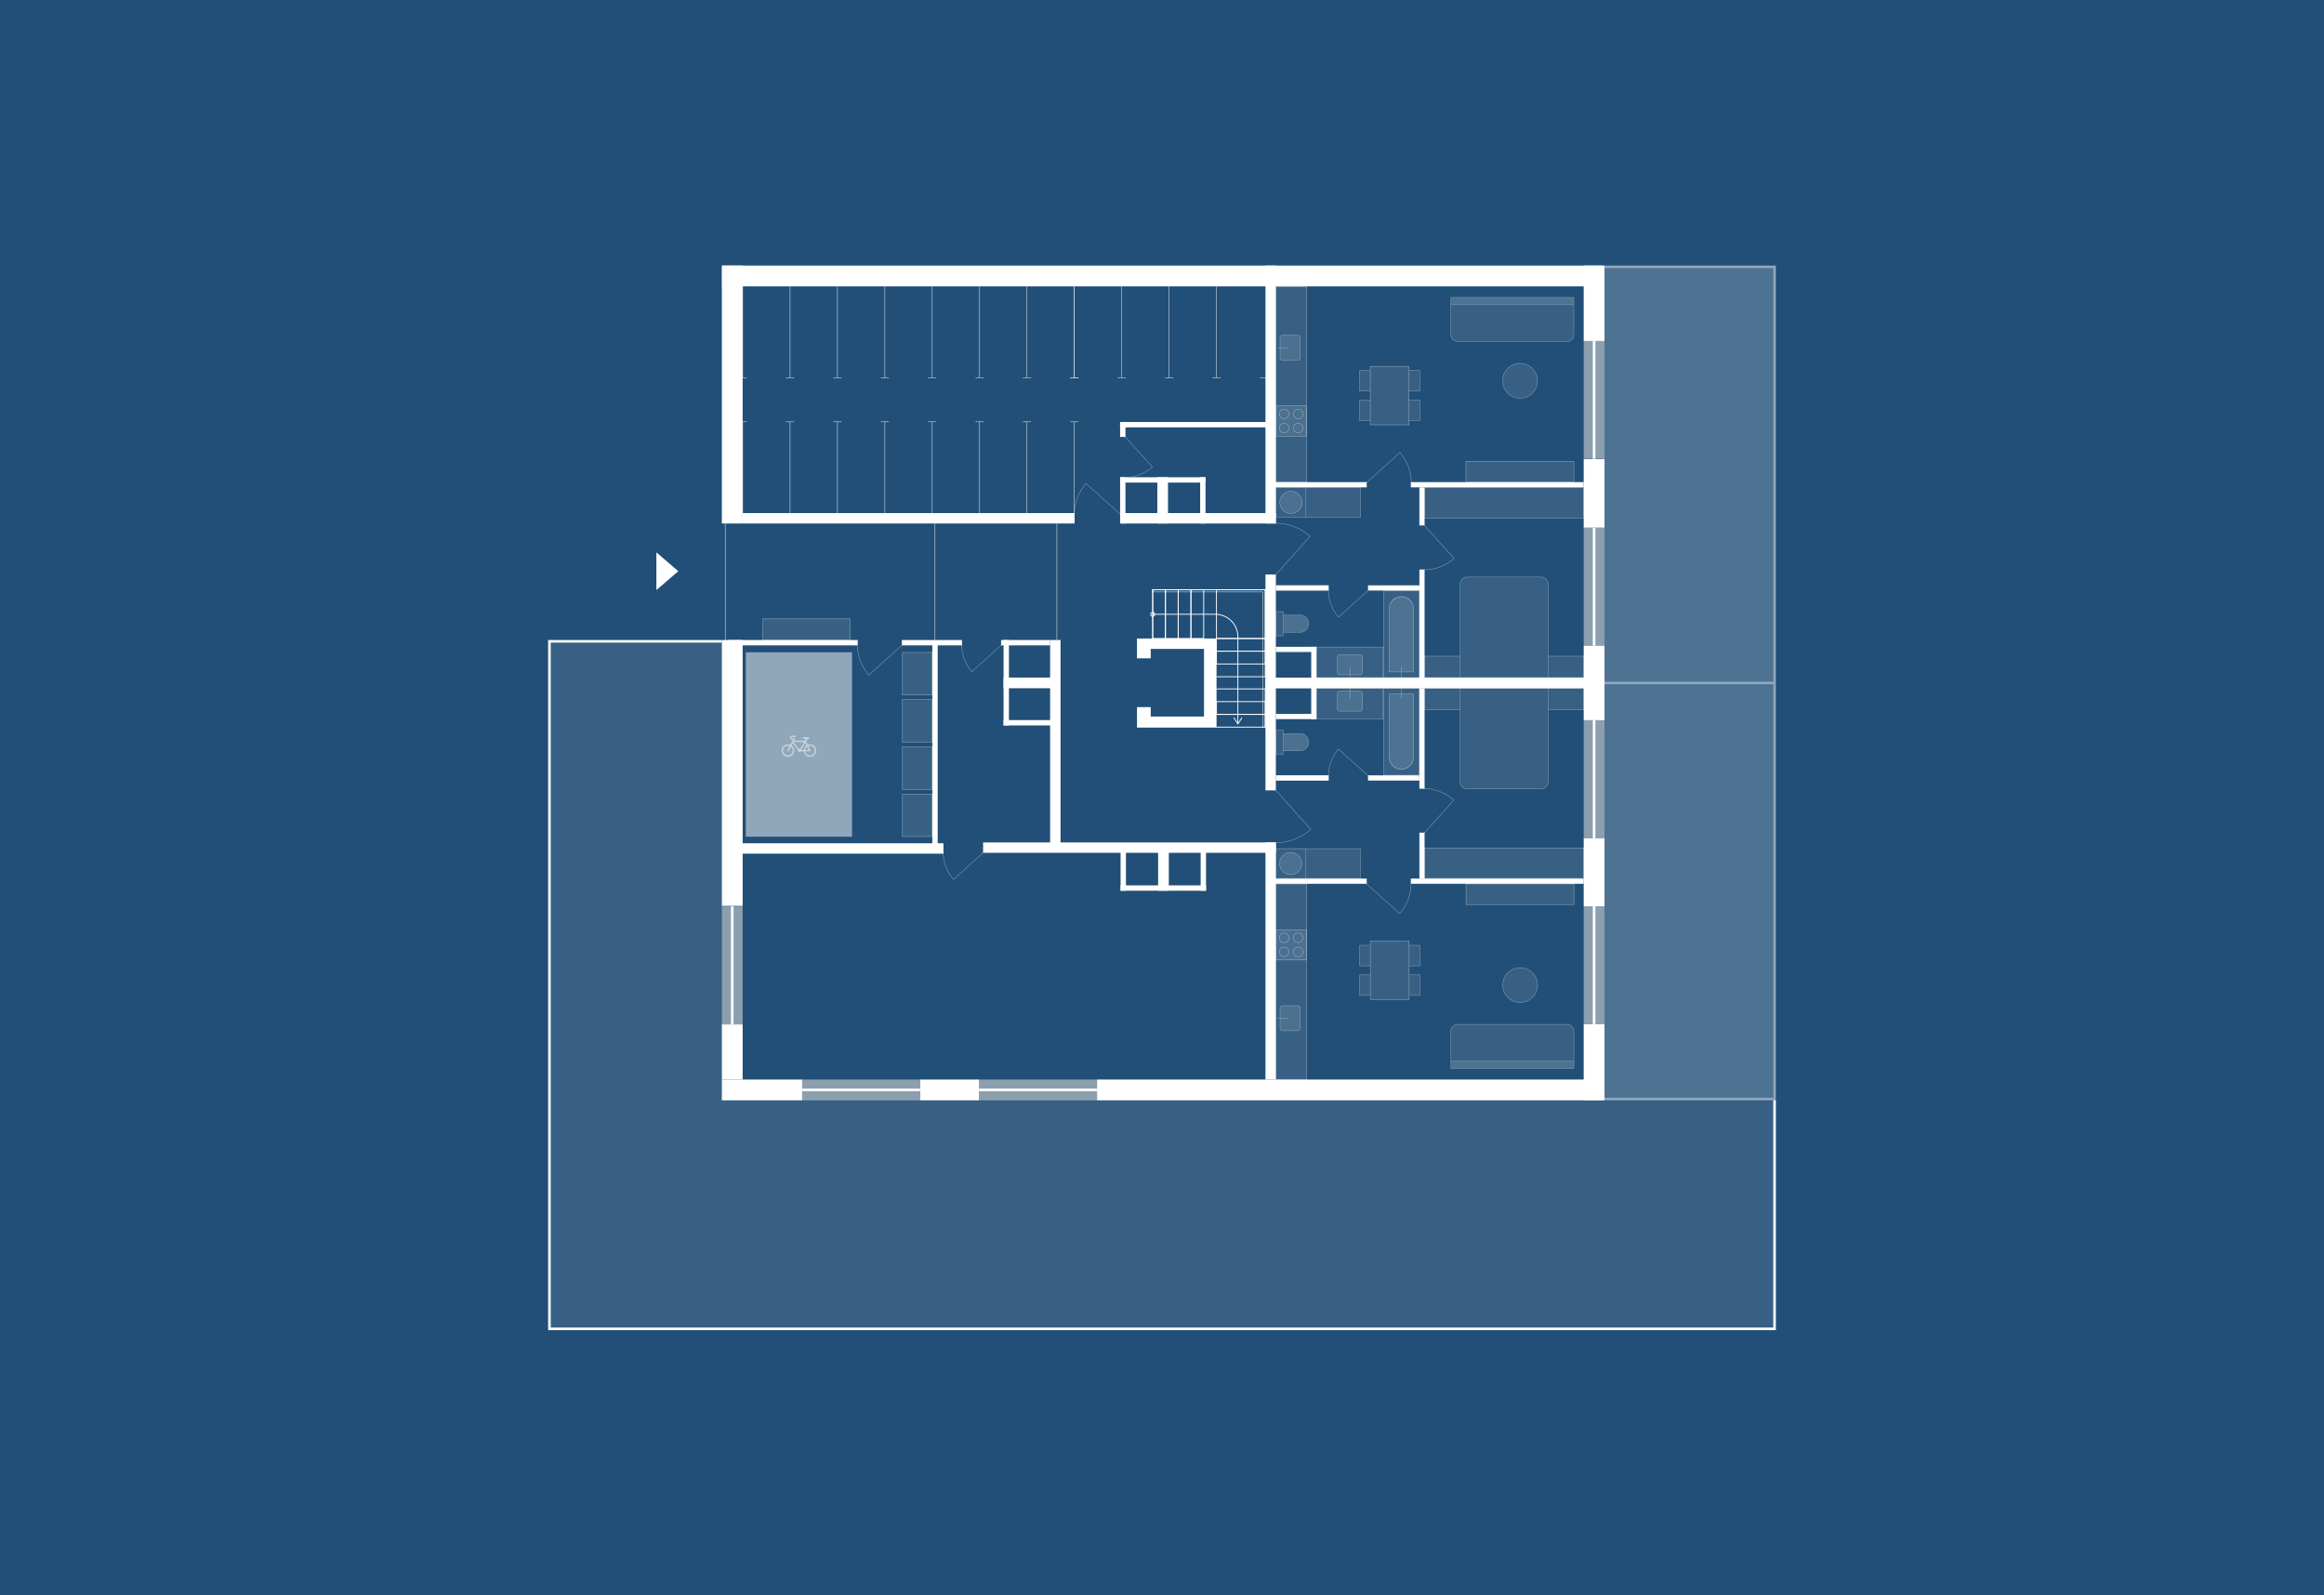 <svg id="A_6NP" data-name="A/6NP" xmlns="http://www.w3.org/2000/svg" viewBox="0 0 1340 920">
  <g>
    <rect width="1340" height="920" fill="#214f77"/>
    <polygon points="416.209 370.576 317.555 370.576 317.555 765.548 1022.445 765.548 1022.445 634.523 416.209 634.523 416.209 370.576" fill="#fff" opacity="0.1"/>
    <path d="M813.594,509.66a26.1,26.1,0,0,1-6.549,17.18l-19.277-17.306" fill="none" stroke="#fff" stroke-miterlimit="10" stroke-width="0.25" opacity="0.5"/>
    <path d="M543.865,491.593a23.58,23.58,0,0,0,5.917,15.521l17.416-15.635" fill="none" stroke="#fff" stroke-miterlimit="10" stroke-width="0.25" opacity="0.5"/>
    <path d="M554.555,372.079a23.141,23.141,0,0,0,5.807,15.233l17.092-15.344" fill="none" stroke="#fff" stroke-miterlimit="10" stroke-width="0.25" opacity="0.5"/>
    <path d="M494.428,372.104a26.082,26.082,0,0,0,6.545,17.168l19.264-17.294" fill="none" stroke="#fff" stroke-miterlimit="10" stroke-width="0.25" opacity="0.5"/>
    <path d="M619.497,296.478a26.802,26.802,0,0,1,6.725-17.643l19.796,17.772" fill="none" stroke="#fff" stroke-miterlimit="10" stroke-width="0.25" opacity="0.5"/>
    <path d="M648.612,275.327a24.037,24.037,0,0,0,15.822-6.031l-15.938-17.754" fill="none" stroke="#fff" stroke-miterlimit="10" stroke-width="0.25" opacity="0.5"/>
    <path d="M765.99,447.229A23.153,23.153,0,0,1,771.8,431.989l17.172,15.441" fill="none" stroke="#fff" stroke-miterlimit="10" stroke-width="0.25" opacity="0.5"/>
    <path d="M820.794,454.71a26.572,26.572,0,0,1,17.491,6.668L820.666,481.004" fill="none" stroke="#fff" stroke-miterlimit="10" stroke-width="0.25" opacity="0.5"/>
    <path d="M735.724,485.918a30.526,30.526,0,0,0,20.093-7.66L735.506,455.642" fill="none" stroke="#fff" stroke-miterlimit="10" stroke-width="0.25" opacity="0.5"/>
    <path d="M813.718,278.175a26.1,26.1,0,0,0-6.549-17.18L787.892,278.301" fill="none" stroke="#fff" stroke-miterlimit="10" stroke-width="0.25" opacity="0.5"/>
    <path d="M765.967,340.599a23.153,23.153,0,0,0,5.81,15.24l17.172-15.441" fill="none" stroke="#fff" stroke-miterlimit="10" stroke-width="0.25" opacity="0.5"/>
    <path d="M821.362,328.555a25.898,25.898,0,0,0,17.047-6.498l-17.172-19.128" fill="none" stroke="#fff" stroke-miterlimit="10" stroke-width="0.25" opacity="0.5"/>
    <path d="M735.646,301.741a30.06,30.06,0,0,1,19.787,7.543L735.501,331.485" fill="none" stroke="#fff" stroke-miterlimit="10" stroke-width="0.25" opacity="0.5"/>
    <g>
      <line x1="455.553" y1="295.872" x2="455.553" y2="243.358" fill="none" stroke="#fff" stroke-miterlimit="10" stroke-width="0.25"/>
      <line x1="453.17" y1="243.258" x2="457.893" y2="243.258" fill="none" stroke="#fff" stroke-miterlimit="10" stroke-width="0.25"/>
    </g>
    <g>
      <line x1="482.875" y1="295.872" x2="482.875" y2="243.358" fill="none" stroke="#fff" stroke-miterlimit="10" stroke-width="0.25"/>
      <line x1="480.492" y1="243.258" x2="485.216" y2="243.258" fill="none" stroke="#fff" stroke-miterlimit="10" stroke-width="0.25"/>
    </g>
    <g>
      <line x1="510.198" y1="295.872" x2="510.198" y2="243.358" fill="none" stroke="#fff" stroke-miterlimit="10" stroke-width="0.25"/>
      <line x1="507.815" y1="243.258" x2="512.538" y2="243.258" fill="none" stroke="#fff" stroke-miterlimit="10" stroke-width="0.25"/>
    </g>
    <g>
      <line x1="537.52" y1="295.872" x2="537.52" y2="243.358" fill="none" stroke="#fff" stroke-miterlimit="10" stroke-width="0.25"/>
      <line x1="535.137" y1="243.258" x2="539.861" y2="243.258" fill="none" stroke="#fff" stroke-miterlimit="10" stroke-width="0.25"/>
    </g>
    <g>
      <line x1="564.843" y1="295.872" x2="564.843" y2="243.358" fill="none" stroke="#fff" stroke-miterlimit="10" stroke-width="0.25"/>
      <line x1="562.46" y1="243.258" x2="567.183" y2="243.258" fill="none" stroke="#fff" stroke-miterlimit="10" stroke-width="0.25"/>
    </g>
    <g>
      <line x1="592.165" y1="295.872" x2="592.165" y2="243.358" fill="none" stroke="#fff" stroke-miterlimit="10" stroke-width="0.25"/>
      <line x1="589.782" y1="243.258" x2="594.506" y2="243.258" fill="none" stroke="#fff" stroke-miterlimit="10" stroke-width="0.25"/>
    </g>
    <g>
      <line x1="619.488" y1="295.872" x2="619.488" y2="243.358" fill="none" stroke="#fff" stroke-miterlimit="10" stroke-width="0.25"/>
      <line x1="617.105" y1="243.258" x2="621.828" y2="243.258" fill="none" stroke="#fff" stroke-miterlimit="10" stroke-width="0.25"/>
    </g>
    <g>
      <line x1="428.23" y1="295.872" x2="428.23" y2="243.358" fill="none" stroke="#fff" stroke-miterlimit="10" stroke-width="0.25"/>
      <line x1="425.847" y1="243.258" x2="430.571" y2="243.258" fill="none" stroke="#fff" stroke-miterlimit="10" stroke-width="0.25"/>
    </g>
    <g>
      <line x1="455.553" y1="165.147" x2="455.553" y2="217.662" fill="none" stroke="#fff" stroke-miterlimit="10" stroke-width="0.25"/>
      <line x1="453.17" y1="217.762" x2="457.893" y2="217.762" fill="none" stroke="#fff" stroke-miterlimit="10" stroke-width="0.25"/>
    </g>
    <g>
      <line x1="482.875" y1="165.147" x2="482.875" y2="217.662" fill="none" stroke="#fff" stroke-miterlimit="10" stroke-width="0.25"/>
      <line x1="480.492" y1="217.762" x2="485.216" y2="217.762" fill="none" stroke="#fff" stroke-miterlimit="10" stroke-width="0.25"/>
    </g>
    <g>
      <line x1="510.198" y1="165.147" x2="510.198" y2="217.662" fill="none" stroke="#fff" stroke-miterlimit="10" stroke-width="0.25"/>
      <line x1="507.815" y1="217.762" x2="512.538" y2="217.762" fill="none" stroke="#fff" stroke-miterlimit="10" stroke-width="0.25"/>
    </g>
    <g>
      <line x1="537.52" y1="165.147" x2="537.52" y2="217.662" fill="none" stroke="#fff" stroke-miterlimit="10" stroke-width="0.25"/>
      <line x1="535.137" y1="217.762" x2="539.861" y2="217.762" fill="none" stroke="#fff" stroke-miterlimit="10" stroke-width="0.25"/>
    </g>
    <g>
      <line x1="564.843" y1="165.147" x2="564.843" y2="217.662" fill="none" stroke="#fff" stroke-miterlimit="10" stroke-width="0.25"/>
      <line x1="562.46" y1="217.762" x2="567.183" y2="217.762" fill="none" stroke="#fff" stroke-miterlimit="10" stroke-width="0.25"/>
    </g>
    <g>
      <line x1="592.165" y1="165.147" x2="592.165" y2="217.662" fill="none" stroke="#fff" stroke-miterlimit="10" stroke-width="0.25"/>
      <line x1="589.782" y1="217.762" x2="594.506" y2="217.762" fill="none" stroke="#fff" stroke-miterlimit="10" stroke-width="0.25"/>
    </g>
    <g>
      <line x1="619.488" y1="165.147" x2="619.488" y2="217.662" fill="none" stroke="#fff" stroke-miterlimit="10" stroke-width="0.25"/>
      <line x1="617.105" y1="217.762" x2="621.828" y2="217.762" fill="none" stroke="#fff" stroke-miterlimit="10" stroke-width="0.25"/>
    </g>
    <g>
      <line x1="428.23" y1="165.147" x2="428.23" y2="217.662" fill="none" stroke="#fff" stroke-miterlimit="10" stroke-width="0.25"/>
      <line x1="425.847" y1="217.762" x2="430.571" y2="217.762" fill="none" stroke="#fff" stroke-miterlimit="10" stroke-width="0.25"/>
    </g>
    <line x1="646.81" y1="165.147" x2="646.81" y2="217.662" fill="none" stroke="#fff" stroke-miterlimit="10" stroke-width="0.25"/>
    <line x1="644.427" y1="217.762" x2="649.151" y2="217.762" fill="none" stroke="#fff" stroke-miterlimit="10" stroke-width="0.25"/>
    <line x1="674.133" y1="165.147" x2="674.133" y2="217.662" fill="none" stroke="#fff" stroke-miterlimit="10" stroke-width="0.25"/>
    <line x1="671.75" y1="217.762" x2="676.473" y2="217.762" fill="none" stroke="#fff" stroke-miterlimit="10" stroke-width="0.25"/>
    <line x1="701.455" y1="165.147" x2="701.455" y2="217.662" fill="none" stroke="#fff" stroke-miterlimit="10" stroke-width="0.25"/>
    <line x1="699.072" y1="217.762" x2="703.796" y2="217.762" fill="none" stroke="#fff" stroke-miterlimit="10" stroke-width="0.25"/>
    <line x1="726.395" y1="217.762" x2="731.118" y2="217.762" fill="none" stroke="#fff" stroke-miterlimit="10" stroke-width="0.25"/>
    <line x1="619.488" y1="165.147" x2="619.488" y2="217.662" fill="none" stroke="#fff" stroke-miterlimit="10" stroke-width="0.25"/>
    <line x1="617.105" y1="217.762" x2="621.828" y2="217.762" fill="none" stroke="#fff" stroke-miterlimit="10" stroke-width="0.25"/>
    <rect x="759.338" y="397.093" width="38.029" height="17.33" transform="translate(1556.706 811.516) rotate(180)" fill="#fff" opacity="0.1"/>
    <g opacity="0.5">
      <path d="M759.088,414.681h38.529V396.835h-38.529Zm38.279-.258h-38.029V397.093h38.029Z" fill="#fff"/>
    </g>
    <rect x="759.338" y="373.247" width="38.029" height="17.33" fill="#fff" opacity="0.1"/>
    <g opacity="0.5">
      <path d="M797.618,372.989h-38.529V390.835h38.529Zm-38.279.258h38.029V390.577h-38.029Z" fill="#fff"/>
    </g>
    <path d="M778.228,397.093v1.343h-5.71a1.502,1.502,0,0,0-1.5,1.5v8.798a1.502,1.502,0,0,0,1.5,1.5h11.67a1.502,1.502,0,0,0,1.5-1.5v-8.798a1.502,1.502,0,0,0-1.5-1.5H778.478V397.093h-.25Zm5.96,1.593a1.25,1.25,0,0,1,1.25,1.25v8.798a1.25,1.25,0,0,1-1.25,1.25H772.518a1.25,1.25,0,0,1-1.25-1.25v-8.798a1.25,1.25,0,0,1,1.25-1.25H778.228v4.277a.125.125,0,0,0,.25,0v-4.277Z" fill="#fff" opacity="0.5"/>
    <rect x="772.704" y="397.249" width="11.298" height="14.17" rx="1.25" transform="translate(374.018 1182.688) rotate(-90)" fill="#fff" opacity="0.1"/>
    <path d="M778.478,390.577v-1.343l5.71,0a1.502,1.502,0,0,0,1.5-1.5v-8.798a1.502,1.502,0,0,0-1.5-1.5H772.518a1.502,1.502,0,0,0-1.5,1.5v8.798a1.502,1.502,0,0,0,1.5,1.5h5.71V390.577h.25Zm-5.96-1.593a1.25,1.25,0,0,1-1.25-1.25v-8.798a1.25,1.25,0,0,1,1.25-1.25h11.67a1.25,1.25,0,0,1,1.25,1.25v8.798a1.25,1.25,0,0,1-1.25,1.25l-5.71,0v-4.277a.125.125,0,0,0-.25,0v4.277Z" fill="#fff" opacity="0.5"/>
    <rect x="772.704" y="376.25" width="11.298" height="14.17" rx="1.25" transform="translate(1161.688 -395.018) rotate(90)" fill="#fff" opacity="0.1"/>
    <rect x="731.306" y="390.835" width="189.447" height="6" transform="translate(1652.059 787.67) rotate(180)" fill="#fff"/>
    <rect x="699.887" y="361.069" width="65.532" height="6" transform="translate(1096.722 -368.584) rotate(90)" fill="#fff"/>
    <rect x="658.291" y="224.51" width="148.725" height="6" transform="translate(960.163 -505.143) rotate(90)" fill="#fff"/>
    <rect x="646.337" y="295.872" width="89.316" height="6" fill="#fff"/>
    <rect x="428.209" y="295.872" width="191.404" height="6" fill="#fff"/>
    <rect x="422.209" y="486.278" width="121.782" height="6" fill="#fff"/>
    <rect x="547.601" y="426.967" width="121.782" height="6" transform="translate(178.525 1038.458) rotate(-90)" fill="#fff"/>
    <rect x="861.813" y="229.69" width="3" height="99.672" transform="translate(1142.839 -583.786) rotate(90)" fill="#fff"/>
    <rect x="759.258" y="252.245" width="3" height="54.564" transform="translate(1040.285 -481.232) rotate(90)" fill="#fff"/>
    <rect x="802.091" y="324.236" width="3" height="29.634" transform="translate(1142.644 -464.538) rotate(90)" fill="#fff"/>
    <rect x="749.342" y="323.822" width="3.084" height="30.462" transform="translate(1089.937 -411.831) rotate(90)" fill="#fff"/>
    <rect x="686.54" y="202.665" width="3.084" height="84.47" transform="translate(932.982 -443.182) rotate(90)" fill="#fff"/>
    <rect x="645.847" y="243.358" width="3.084" height="8.6" fill="#fff"/>
    <rect x="645.847" y="275.209" width="3.084" height="26.663" fill="#fff"/>
    <polygon points="670.378 275.209 667.294 275.209 667.294 301.872 670.378 301.872 673.462 301.872 673.462 275.209 670.378 275.209" fill="#fff"/>
    <rect x="692.016" y="275.209" width="3.084" height="26.663" fill="#fff"/>
    <rect x="668.932" y="252.124" width="3.084" height="49.253" transform="translate(393.723 947.224) rotate(-90)" fill="#fff"/>
    <rect x="590.953" y="402.944" width="3.084" height="27.684" transform="translate(175.708 1009.281) rotate(-90)" fill="#fff"/>
    <polygon points="578.652 393.798 578.652 396.882 606.337 396.882 606.337 393.798 606.337 390.714 578.652 390.714 578.652 393.798" fill="#fff"/>
    <rect x="589.819" y="356.487" width="3.084" height="28.261" transform="translate(220.743 961.978) rotate(-90)" fill="#fff"/>
    <rect x="535.819" y="353.295" width="3.084" height="34.644" transform="translate(166.743 907.978) rotate(-90)" fill="#fff"/>
    <rect x="537.584" y="370.263" width="3.084" height="118.12" fill="#fff"/>
    <rect x="455.649" y="333.253" width="3.084" height="74.73" transform="translate(86.573 827.808) rotate(-90)" fill="#fff"/>
    <rect x="578.652" y="369.076" width="3.084" height="49.253" transform="translate(1160.389 787.404) rotate(180)" fill="#fff"/>
    <rect x="692.293" y="486.985" width="3.084" height="26.663" transform="translate(1387.669 1000.633) rotate(180)" fill="#fff"/>
    <polygon points="670.846 513.648 673.93 513.648 673.93 486.985 670.846 486.985 667.762 486.985 667.762 513.648 670.846 513.648" fill="#fff"/>
    <rect x="646.124" y="486.985" width="3.084" height="26.663" transform="translate(1295.331 1000.633) rotate(180)" fill="#fff"/>
    <rect x="669.208" y="487.48" width="3.084" height="49.253" transform="translate(1182.856 -158.644) rotate(90)" fill="#fff"/>
    <rect x="756.04" y="372.989" width="3" height="18.09" fill="#fff"/>
    <rect x="745.847" y="362.796" width="3" height="23.387" transform="translate(372.857 1121.836) rotate(-90)" fill="#fff"/>
    <rect x="818.408" y="281.026" width="3" height="21.968" fill="#fff"/>
    <rect x="818.408" y="328.42" width="3" height="62.415" fill="#fff"/>
    <g>
      <path d="M842.04,336.875V390.58h50.477V336.875a3.936,3.936,0,0,0-3.868-3.992H845.908A3.936,3.936,0,0,0,842.04,336.875Z" fill="#fff" opacity="0.1"/>
      <path d="M892.767,390.835V336.875a4.189,4.189,0,0,0-4.118-4.247H845.908a4.189,4.189,0,0,0-4.118,4.247V390.835m.25,0h50.477m-3.868-57.952a3.936,3.936,0,0,1,3.868,3.992V390.58H842.04V336.875a3.936,3.936,0,0,1,3.868-3.992Z" fill="#fff" opacity="0.5"/>
    </g>
    <polygon points="893.357 378.549 912.893 378.549 912.893 390.56 893.357 390.56 893.023 390.56 892.767 390.56 892.767 390.835 913.149 390.835 913.149 378.274 892.767 378.274 892.767 378.549 893.023 378.549 893.357 378.549" fill="#fff" opacity="0.5"/>
    <polygon points="841.2 390.56 821.664 390.56 821.664 378.549 841.2 378.549 841.534 378.549 841.79 378.549 841.79 378.274 821.408 378.274 821.408 390.835 841.79 390.835 841.79 390.56 841.534 390.56 841.2 390.56" fill="#fff" opacity="0.5"/>
    <rect x="892.767" y="378.549" width="20.126" height="12.011" transform="translate(1805.66 769.109) rotate(180)" fill="#fff" opacity="0.1"/>
    <rect x="821.664" y="378.549" width="20.126" height="12.011" transform="translate(1663.454 769.109) rotate(180)" fill="#fff" opacity="0.1"/>
    <rect x="858.385" y="244.05" width="17.787" height="91.74" transform="translate(1157.199 -577.358) rotate(90)" fill="#fff" opacity="0.1"/>
    <g opacity="0.5">
      <path d="M821.658,281.276l91.24,0v17.287H821.658V281.276m-.25-.25v17.787h91.74V281.026l-91.74,0Z" fill="#fff"/>
    </g>
    <path d="M818.408,390.835V340.553H797.618V390.835Zm-20.531-50.023h20.272v49.763h-10.007v-2.976h7.031V351.079a7.16,7.16,0,1,0-14.32,0v36.521h7.03v2.976h-10.006Zm10.136,43.915a.13.13,0,0,0-.13.13v2.484h-6.771V351.079a6.901,6.901,0,0,1,13.801,0v36.261H808.142v-2.484A.13.13,0,0,0,808.012,384.727Z" fill="#fff" opacity="0.5"/>
    <path d="M818.149,390.576V340.812H797.877v49.763ZM801.112,351.079a6.901,6.901,0,0,1,13.801,0v36.261H801.112Z" fill="#fff" opacity="0.1"/>
    <path d="M801.112,344.178h13.801a0,0,0,0,1,0,0v36.507a6.655,6.655,0,0,1-6.655,6.655h-.492a6.655,6.655,0,0,1-6.655-6.655V344.178A0,0,0,0,1,801.112,344.178Z" transform="translate(1616.026 731.519) rotate(180)" fill="#fff" opacity="0.2"/>
    <g opacity="0.5">
      <path d="M739.985,364.524v-9.7h9.65a4.85,4.85,0,0,1,0,9.7h-9.65m-.25.25h9.9a5.1,5.1,0,0,0,0-10.2h-9.9v10.2Z" fill="#fff"/>
    </g>
    <g opacity="0.5">
      <polygon points="739.983 352.591 735.653 352.591 735.653 366.758 739.983 366.758 739.983 364.774 739.733 364.774 739.733 366.508 735.903 366.508 735.903 352.841 739.733 352.841 739.733 354.574 739.983 354.574 739.983 352.591 739.983 352.591" fill="#fff"/>
    </g>
    <path d="M739.985,364.524v-9.7h9.65a4.85,4.85,0,0,1,0,9.7h-9.65" fill="#fff" opacity="0.1"/>
    <rect x="735.903" y="352.841" width="3.832" height="13.667" transform="translate(1475.638 719.349) rotate(180)" fill="#fff" opacity="0.1"/>
    <path d="M739.985,364.524v-9.7h9.65a4.85,4.85,0,0,1,0,9.7h-9.65" fill="#fff" opacity="0.1"/>
    <rect x="735.906" y="281.279" width="16.86" height="16.86" transform="translate(1488.671 579.418) rotate(180)" fill="#fff" opacity="0.1"/>
    <g opacity="0.5">
      <path d="M753.018,281.026H735.653v17.365h17.365V281.026Zm-17.112,17.113V281.279h16.86v16.86Z" fill="#fff"/>
    </g>
    <g opacity="0.5">
      <polygon points="784.6 281.026 753.018 281.026 753.018 281.279 784.348 281.279 784.348 298.139 753.018 298.139 753.018 298.392 784.6 298.392 784.6 281.026 784.6 281.026" fill="#fff"/>
    </g>
    <g opacity="0.5">
      <path d="M744.335,283.176a6.533,6.533,0,1,0,6.533,6.533,6.54,6.54,0,0,0-6.533-6.533Zm0,12.813a6.28,6.28,0,1,1,6.281-6.28,6.287,6.287,0,0,1-6.281,6.28Z" fill="#fff"/>
    </g>
    <rect x="753.018" y="281.279" width="31.329" height="16.86" transform="translate(1537.365 579.418) rotate(180)" fill="#fff" opacity="0.1"/>
    <circle cx="744.335" cy="289.709" r="6.28" fill="#fff" opacity="0.1"/>
    <rect x="664.236" y="-94.71" width="12" height="507.714" transform="translate(829.384 -511.089) rotate(90)" fill="#fff"/>
    <rect x="913.149" y="153.147" width="12" height="43.517" fill="#fff"/>
    <rect x="913.149" y="264.766" width="12" height="39.537" fill="#fff"/>
    <rect x="913.149" y="372.335" width="12" height="24.5" fill="#fff"/>
    <rect x="913.149" y="304.303" width="12" height="68.032" fill="#d3d3d3" opacity="0.6"/>
    <rect x="885.133" y="337.569" width="68.032" height="1.5" transform="translate(1257.468 -580.83) rotate(90)" fill="#fff"/>
    <rect x="913.149" y="196.58" width="12" height="68.032" fill="#d3d3d3" opacity="0.6"/>
    <rect x="885.133" y="229.845" width="68.032" height="1.5" transform="translate(1149.744 -688.553) rotate(90)" fill="#fff"/>
    <rect x="731.306" y="390.835" width="189.447" height="6" transform="translate(1652.059 787.67) rotate(180)" fill="#fff"/>
    <rect x="700.18" y="420.308" width="64.947" height="6" transform="translate(309.345 1155.961) rotate(-90)" fill="#fff"/>
    <rect x="664.291" y="551.16" width="136.725" height="6" transform="translate(178.493 1286.813) rotate(-90)" fill="#fff"/>
    <rect x="566.847" y="485.798" width="168.806" height="6" fill="#fff"/>
    <rect x="861.813" y="458.307" width="3" height="99.672" transform="translate(355.169 1371.456) rotate(-90)" fill="#fff"/>
    <rect x="759.258" y="480.862" width="3" height="54.564" transform="translate(252.615 1268.902) rotate(-90)" fill="#fff"/>
    <rect x="802.091" y="433.8" width="3" height="29.634" transform="translate(354.974 1252.208) rotate(-90)" fill="#fff"/>
    <rect x="749.342" y="433.386" width="3.084" height="30.462" transform="translate(302.267 1199.501) rotate(-90)" fill="#fff"/>
    <rect x="756.04" y="396.59" width="3" height="18.09" fill="#fff"/>
    <rect x="745.847" y="401.487" width="3" height="23.387" transform="translate(1160.527 -334.166) rotate(90)" fill="#fff"/>
    <rect x="818.408" y="480.17" width="3" height="26.473" fill="#fff"/>
    <rect x="818.408" y="396.835" width="3" height="57.997" fill="#fff"/>
    <path d="M907.37,594.77v17.071l-70.67,0,0-17.071a3.896,3.896,0,0,1,3.868-3.914l62.934,0A3.895,3.895,0,0,1,907.37,594.77Z" fill="#fff" opacity="0.1"/>
    <rect x="836.7" y="612.091" width="70.67" height="3.95" fill="#fff" opacity="0.2"/>
    <path d="M907.62,594.77v21.521h-.25l-70.67,0h-.25l0-21.521a4.146,4.146,0,0,1,4.118-4.164l62.934,0A4.146,4.146,0,0,1,907.62,594.77Zm-70.92,17.321v3.95l70.67,0v-3.95Zm3.868-21.235a3.896,3.896,0,0,0-3.868,3.914l0,17.071,70.67,0V594.77a3.895,3.895,0,0,0-3.868-3.914Z" fill="#fff" opacity="0.5"/>
    <g opacity="0.5">
      <path d="M876.495,558.152a9.918,9.918,0,1,1-9.918,9.918,9.918,9.918,0,0,1,9.918-9.918m0-.25a10.168,10.168,0,1,0,10.168,10.168,10.18,10.18,0,0,0-10.168-10.168Z" fill="#fff"/>
    </g>
    <circle cx="876.495" cy="568.071" r="9.918" fill="#fff" opacity="0.1"/>
    <polygon points="812.62 573.867 818.556 573.867 818.556 562.292 812.62 562.292 812.62 562.042 818.556 562.042 818.806 562.042 818.806 562.292 818.806 573.867 818.806 574.117 818.556 574.117 812.62 574.117 812.62 573.867" fill="#fff" opacity="0.5"/>
    <rect x="790.024" y="542.58" width="22.596" height="33.957" transform="translate(1602.644 1119.117) rotate(180)" fill="#fff" opacity="0.1"/>
    <g opacity="0.1">
      <rect x="812.62" y="545.25" width="5.936" height="11.574" transform="translate(1631.176 1102.074) rotate(180)" fill="#fff"/>
    </g>
    <g opacity="0.5">
      <path d="M812.37,542.83v33.457h-22.096V542.83h22.096m.25-.25h-22.596v33.957h22.596V542.58Z" fill="#fff"/>
    </g>
    <polygon points="812.62 556.824 818.556 556.824 818.556 545.25 812.62 545.25 812.62 545 818.556 545 818.806 545 818.806 545.25 818.806 556.824 818.806 557.074 818.556 557.074 812.62 557.074 812.62 556.824" fill="#fff" opacity="0.5"/>
    <g opacity="0.1">
      <rect x="812.62" y="562.292" width="5.936" height="11.574" transform="translate(1631.176 1136.159) rotate(180)" fill="#fff"/>
    </g>
    <polygon points="790.024 545.25 784.088 545.25 784.088 556.824 790.024 556.824 790.024 557.074 784.088 557.074 783.838 557.074 783.838 556.824 783.838 545.25 783.838 545 784.088 545 790.024 545 790.024 545.25" fill="#fff" opacity="0.5"/>
    <g opacity="0.1">
      <rect x="784.088" y="562.292" width="5.936" height="11.574" fill="#fff"/>
    </g>
    <polygon points="790.024 562.292 784.088 562.292 784.088 573.867 790.024 573.867 790.024 574.117 784.088 574.117 783.838 574.117 783.838 573.867 783.838 562.292 783.838 562.042 784.088 562.042 790.024 562.042 790.024 562.292" fill="#fff" opacity="0.5"/>
    <g opacity="0.1">
      <rect x="784.088" y="545.25" width="5.936" height="11.574" fill="#fff"/>
    </g>
    <g>
      <path d="M842.04,450.795V397.09h50.477v53.705a3.936,3.936,0,0,1-3.868,3.992H845.908A3.936,3.936,0,0,1,842.04,450.795Z" fill="#fff" opacity="0.1"/>
      <path d="M892.767,396.835v53.96a4.189,4.189,0,0,1-4.118,4.247H845.908a4.189,4.189,0,0,1-4.118-4.247V396.835m.25,0h50.477m-3.868,57.952a3.936,3.936,0,0,0,3.868-3.992V397.09H842.04v53.705a3.936,3.936,0,0,0,3.868,3.992Z" fill="#fff" opacity="0.5"/>
    </g>
    <polygon points="893.357 409.121 912.893 409.121 912.893 397.11 893.357 397.11 893.023 397.11 892.767 397.11 892.767 396.835 913.149 396.835 913.149 409.396 892.767 409.396 892.767 409.121 893.023 409.121 893.357 409.121" fill="#fff" opacity="0.5"/>
    <polygon points="841.2 397.11 821.664 397.11 821.664 409.121 841.2 409.121 841.534 409.121 841.79 409.121 841.79 409.396 821.408 409.396 821.408 396.835 841.79 396.835 841.79 397.11 841.534 397.11 841.2 397.11" fill="#fff" opacity="0.5"/>
    <rect x="892.767" y="397.11" width="20.126" height="12.011" transform="translate(1805.66 806.231) rotate(180)" fill="#fff" opacity="0.1"/>
    <rect x="821.664" y="397.11" width="20.126" height="12.011" transform="translate(1663.454 806.231) rotate(180)" fill="#fff" opacity="0.1"/>
    <rect x="870.372" y="484.459" width="12.101" height="62.469" transform="translate(360.729 1392.117) rotate(-90)" fill="#fff" opacity="0.1"/>
    <g opacity="0.5">
      <path d="M907.407,509.893v11.601H845.438V509.893H907.407m.25-.25H845.188v12.101H907.657V509.643Z" fill="#fff"/>
    </g>
    <rect x="520.237" y="376.144" width="17.347" height="24.751" transform="translate(1057.822 777.04) rotate(180)" fill="#fff" opacity="0.1"/>
    <g opacity="0.5">
      <path d="M537.334,376.394v24.251H520.487V376.394h16.847m.25-.25H520.237v24.751h17.347V376.144Z" fill="#fff"/>
    </g>
    <rect x="458.855" y="337.637" width="12.31" height="50.567" transform="translate(827.929 -102.091) rotate(90)" fill="#fff" opacity="0.1"/>
    <g opacity="0.5">
      <path d="M490.043,357.015v11.81l-50.067,0V357.015l50.067,0m.25-.25-50.567,0v12.31l50.567,0V356.765Z" fill="#fff"/>
    </g>
    <rect x="520.237" y="403.346" width="17.347" height="24.751" transform="translate(1057.822 831.444) rotate(180)" fill="#fff" opacity="0.1"/>
    <g opacity="0.5">
      <path d="M537.334,403.596v24.251H520.487V403.596h16.847m.25-.25H520.237v24.751h17.347V403.346Z" fill="#fff"/>
    </g>
    <rect x="430.024" y="376.144" width="61.248" height="106.357" transform="translate(921.297 858.645) rotate(180)" fill="#fff" opacity="0.5"/>
    <rect x="520.237" y="430.548" width="17.347" height="24.751" transform="translate(1057.822 885.847) rotate(180)" fill="#fff" opacity="0.1"/>
    <g opacity="0.5">
      <path d="M537.334,430.798v24.251H520.487V430.798h16.847m.25-.25H520.237v24.751h17.347V430.548Z" fill="#fff"/>
    </g>
    <rect x="520.237" y="457.75" width="17.347" height="24.751" transform="translate(1057.822 940.251) rotate(180)" fill="#fff" opacity="0.1"/>
    <g opacity="0.5">
      <path d="M537.334,458V482.251H520.487V458h16.847m.25-.25H520.237V482.501h17.347V457.75Z" fill="#fff"/>
    </g>
    <rect x="858.385" y="451.88" width="17.787" height="91.74" transform="translate(369.529 1365.029) rotate(-90)" fill="#fff" opacity="0.1"/>
    <g opacity="0.5">
      <path d="M912.899,489.106v17.287H821.658V489.106l91.24,0m.25-.25-91.74,0v17.787h91.74V488.856Z" fill="#fff"/>
    </g>
    <path d="M818.408,396.835V447.117H797.618V396.835Zm-20.531,50.023h20.272V397.094h-10.007v2.976h7.031V436.591a7.16,7.16,0,1,1-14.32,0V400.07h7.03v-2.976h-10.006Zm10.136-43.915a.13.13,0,0,1-.13-.13v-2.484h-6.771V436.591a6.901,6.901,0,0,0,13.801,0V400.33H808.142v2.484A.13.13,0,0,1,808.012,402.943Z" fill="#fff" opacity="0.5"/>
    <path d="M818.149,397.094v49.763H797.877V397.094ZM801.112,436.591a6.901,6.901,0,0,0,13.801,0V400.33H801.112Z" fill="#fff" opacity="0.1"/>
    <path d="M807.767,400.33h.492a6.655,6.655,0,0,1,6.655,6.655v36.507a0,0,0,0,1,0,0H801.112a0,0,0,0,1,0,0V406.984a6.655,6.655,0,0,1,6.655-6.655Z" transform="translate(1616.026 843.821) rotate(-180)" fill="#fff" opacity="0.2"/>
    <g opacity="0.5">
      <path d="M739.985,423.146v9.7h9.65a4.85,4.85,0,0,0,0-9.7h-9.65m-.25-.25h9.9a5.1,5.1,0,0,1,0,10.2h-9.9v-10.2Z" fill="#fff"/>
    </g>
    <g opacity="0.5">
      <polygon points="739.983 420.912 735.653 420.912 735.653 435.079 739.983 435.079 739.983 433.096 739.733 433.096 739.733 434.829 735.903 434.829 735.903 421.162 739.733 421.162 739.733 422.896 739.983 422.896 739.983 420.912 739.983 420.912" fill="#fff"/>
    </g>
    <path d="M739.985,423.146v9.7h9.65a4.85,4.85,0,0,0,0-9.7h-9.65" fill="#fff" opacity="0.1"/>
    <rect x="735.903" y="421.162" width="3.832" height="13.667" transform="translate(1475.638 855.991) rotate(180)" fill="#fff" opacity="0.1"/>
    <path d="M739.985,423.146v9.7h9.65a4.85,4.85,0,0,0,0-9.7h-9.65" fill="#fff" opacity="0.1"/>
    <rect x="735.759" y="489.531" width="16.86" height="16.86" transform="translate(1488.377 995.922) rotate(180)" fill="#fff" opacity="0.1"/>
    <g opacity="0.5">
      <path d="M752.871,489.278h-17.365v17.365h17.365V489.278Zm-17.112,17.113V489.531h16.86v16.86Z" fill="#fff"/>
    </g>
    <g opacity="0.5">
      <polygon points="784.453 489.278 752.871 489.278 752.871 489.531 784.201 489.531 784.201 506.391 752.871 506.391 752.871 506.643 784.453 506.643 784.453 489.278 784.453 489.278" fill="#fff"/>
    </g>
    <g opacity="0.5">
      <path d="M744.188,491.428a6.533,6.533,0,1,0,6.533,6.533,6.54,6.54,0,0,0-6.533-6.533Zm0,12.813a6.28,6.28,0,1,1,6.281-6.28,6.287,6.287,0,0,1-6.281,6.28Z" fill="#fff"/>
    </g>
    <rect x="752.871" y="489.531" width="31.329" height="16.86" transform="translate(1537.071 995.922) rotate(180)" fill="#fff" opacity="0.1"/>
    <circle cx="744.188" cy="497.961" r="6.28" fill="#fff" opacity="0.1"/>
    <rect x="772.321" y="482.75" width="12" height="291.544" transform="translate(149.799 1406.844) rotate(-90)" fill="#fff"/>
    <rect x="541.533" y="611.538" width="12" height="33.968" transform="translate(-80.989 1176.056) rotate(-90)" fill="#fff"/>
    <rect x="433.363" y="605.368" width="12" height="46.309" transform="translate(-189.159 1067.886) rotate(-90)" fill="#fff"/>
    <rect x="416.209" y="590.734" width="12" height="31.789" transform="translate(844.418 1213.256) rotate(180)" fill="#fff"/>
    <rect x="416.209" y="369.076" width="12" height="153.336" transform="translate(844.418 891.487) rotate(180)" fill="#fff"/>
    <rect x="416.209" y="153.147" width="12" height="148.725" transform="translate(844.418 455.02) rotate(180)" fill="#fff"/>
    <rect x="913.149" y="590.628" width="12" height="43.895" fill="#fff"/>
    <rect x="913.149" y="483.367" width="12" height="39.229" fill="#fff"/>
    <rect x="913.149" y="390.835" width="12" height="24.5" fill="#fff"/>
    <rect x="913.149" y="522.596" width="12" height="68.032" fill="#d3d3d3" opacity="0.6"/>
    <rect x="885.133" y="555.862" width="68.032" height="1.5" transform="translate(362.537 1475.76) rotate(-90)" fill="#fff"/>
    <rect x="592.533" y="594.507" width="12" height="68.032" transform="translate(-29.989 1227.056) rotate(-90)" fill="#d3d3d3" opacity="0.6"/>
    <rect x="564.517" y="627.773" width="68.032" height="1.5" transform="translate(1197.067 1257.045) rotate(180)" fill="#fff"/>
    <rect x="490.533" y="594.507" width="12" height="68.032" transform="translate(-131.989 1125.056) rotate(-90)" fill="#d3d3d3" opacity="0.6"/>
    <rect x="462.517" y="627.773" width="68.032" height="1.5" transform="translate(993.067 1257.045) rotate(180)" fill="#fff"/>
    <rect x="416.209" y="522.702" width="12" height="68.032" transform="translate(844.418 1113.436) rotate(180)" fill="#d3d3d3" opacity="0.6"/>
    <rect x="388.193" y="555.968" width="68.032" height="1.5" transform="translate(978.927 134.509) rotate(90)" fill="#fff"/>
    <rect x="913.149" y="415.335" width="12" height="68.032" fill="#d3d3d3" opacity="0.6"/>
    <rect x="885.133" y="448.601" width="68.032" height="1.5" transform="translate(469.798 1368.5) rotate(-90)" fill="#fff"/>
    <polyline points="925.149 393.084 1022.445 393.084 1022.445 154.646 925.149 154.646" fill="#fff" opacity="0.2"/>
    <g opacity="0.5">
      <polygon points="925.149 154.647 1022.445 154.647 1022.445 393.085 925.149 393.085 925.149 394.585 1022.445 394.585 1023.945 394.585 1023.945 393.085 1023.945 154.647 1023.945 153.147 1022.445 153.147 925.149 153.147 925.149 154.647" fill="#fff"/>
    </g>
    <polyline points="925.149 633.022 1022.445 633.022 1022.445 394.584 925.149 394.584" fill="#fff" opacity="0.2"/>
    <g opacity="0.5">
      <polygon points="1022.445 394.585 1022.445 633.023 925.149 633.023 925.149 634.523 1022.445 634.523 1023.945 634.523 1023.945 633.023 1023.945 394.585 1022.445 394.585" fill="#fff"/>
    </g>
    <path d="M907.33,192.9l0-17.071-70.67,0v17.071a3.896,3.896,0,0,0,3.868,3.914l62.934,0A3.895,3.895,0,0,0,907.33,192.9Z" fill="#fff" opacity="0.1"/>
    <rect x="836.661" y="171.629" width="70.67" height="3.95" fill="#fff" opacity="0.2"/>
    <path d="M907.58,192.9l0-21.521h-.25l-70.67,0h-.25l0,21.521a4.146,4.146,0,0,0,4.118,4.164l62.934,0A4.146,4.146,0,0,0,907.58,192.9Zm-70.92-17.321,0-3.95,70.67,0v3.95Zm3.868,21.235a3.896,3.896,0,0,1-3.868-3.914V175.829l70.67,0,0,17.071a3.895,3.895,0,0,1-3.868,3.914Z" fill="#fff" opacity="0.5"/>
    <g opacity="0.5">
      <path d="M876.456,209.681a9.918,9.918,0,1,1-9.918,9.918,9.918,9.918,0,0,1,9.918-9.918m0-.25A10.168,10.168,0,1,0,886.624,219.599a10.18,10.18,0,0,0-10.168-10.168Z" fill="#fff"/>
    </g>
    <circle cx="876.455" cy="219.599" r="9.918" fill="#fff" opacity="0.1"/>
    <polygon points="812.58 213.803 818.517 213.803 818.517 225.377 812.58 225.377 812.58 225.627 818.517 225.627 818.767 225.627 818.767 225.377 818.767 213.803 818.767 213.553 818.517 213.553 812.58 213.553 812.58 213.803" fill="#fff" opacity="0.5"/>
    <rect x="789.985" y="211.133" width="22.596" height="33.957" transform="translate(1602.565 456.223) rotate(-180)" fill="#fff" opacity="0.1"/>
    <g opacity="0.1">
      <rect x="812.58" y="230.845" width="5.936" height="11.574" transform="translate(1631.097 473.266) rotate(-180)" fill="#fff"/>
    </g>
    <g opacity="0.5">
      <path d="M812.33,211.383v33.457h-22.096V211.383h22.096m.25-.25h-22.596v33.957h22.596V211.133Z" fill="#fff"/>
    </g>
    <polygon points="812.58 230.845 818.517 230.845 818.517 242.42 812.58 242.42 812.58 242.67 818.517 242.67 818.767 242.67 818.767 242.42 818.767 230.845 818.767 230.595 818.517 230.595 812.58 230.595 812.58 230.845" fill="#fff" opacity="0.5"/>
    <g opacity="0.1">
      <rect x="812.58" y="213.803" width="5.936" height="11.574" transform="translate(1631.097 439.18) rotate(-180)" fill="#fff"/>
    </g>
    <polygon points="789.985 242.42 784.048 242.42 784.048 230.845 789.985 230.845 789.985 230.595 784.048 230.595 783.798 230.595 783.798 230.845 783.798 242.42 783.798 242.67 784.048 242.67 789.985 242.67 789.985 242.42" fill="#fff" opacity="0.5"/>
    <g opacity="0.1">
      <rect x="784.048" y="213.803" width="5.936" height="11.574" fill="#fff"/>
    </g>
    <polygon points="789.985 225.377 784.048 225.377 784.048 213.803 789.985 213.803 789.985 213.553 784.048 213.553 783.798 213.553 783.798 213.803 783.798 225.377 783.798 225.627 784.048 225.627 789.985 225.627 789.985 225.377" fill="#fff" opacity="0.5"/>
    <g opacity="0.1">
      <rect x="784.048" y="230.845" width="5.936" height="11.574" fill="#fff"/>
    </g>
    <rect x="870.332" y="240.741" width="12.101" height="62.469" transform="translate(1148.36 -604.407) rotate(90)" fill="#fff" opacity="0.1"/>
    <g opacity="0.5">
      <path d="M845.398,266.175l61.969,0v11.601l-61.969,0v-11.601m-.25-.25v12.101l62.469,0V265.925l-62.469,0Z" fill="#fff"/>
    </g>
    <g>
      <rect x="735.653" y="165.147" width="17.919" height="112.879" fill="#fff" opacity="0.1"/>
      <g opacity="0.5">
        <path d="M735.903,277.776v-112.379h17.419v112.379H735.903m-.25.25h17.919v-112.879H735.653v112.879Z" fill="#fff"/>
      </g>
    </g>
    <g>
      <rect x="735.781" y="234.089" width="17.414" height="17.414" transform="translate(1488.975 485.592) rotate(180)" fill="#fff" opacity="0.1"/>
      <g>
        <circle cx="748.548" cy="246.862" r="2.758" fill="none" stroke="#fff" stroke-miterlimit="10" stroke-width="0.25" opacity="0.5"/>
        <circle cx="740.427" cy="246.862" r="2.758" fill="none" stroke="#fff" stroke-miterlimit="10" stroke-width="0.25" opacity="0.5"/>
        <circle cx="748.548" cy="238.729" r="2.758" fill="none" stroke="#fff" stroke-miterlimit="10" stroke-width="0.25" opacity="0.5"/>
        <circle cx="740.427" cy="238.729" r="2.758" fill="none" stroke="#fff" stroke-miterlimit="10" stroke-width="0.25" opacity="0.5"/>
      </g>
      <g opacity="0.5">
        <path d="M735.653,233.961h17.669v17.669H735.653Zm17.414.255H735.908v17.158h17.158Z" fill="#fff"/>
      </g>
    </g>
    <g>
      <path d="M736.737,200.629h1.218v5.71a1.502,1.502,0,0,0,1.5,1.5h8.798a1.502,1.502,0,0,0,1.5-1.5V194.669a1.502,1.502,0,0,0-1.5-1.5h-8.798a1.502,1.502,0,0,0-1.5,1.5v5.71h-1.218a.125.125,0,0,0,0,.25Zm1.468-5.96a1.25,1.25,0,0,1,1.25-1.25h8.798a1.25,1.25,0,0,1,1.25,1.25v11.67a1.25,1.25,0,0,1-1.25,1.25h-8.798a1.25,1.25,0,0,1-1.25-1.25v-5.71h4.277a.125.125,0,0,0,0-.25h-4.277Z" fill="#fff" opacity="0.5"/>
      <rect x="738.204" y="193.419" width="11.298" height="14.17" rx="1.25" transform="translate(1487.707 401.009) rotate(180)" fill="#fff" opacity="0.1"/>
    </g>
    <g>
      <rect x="735.653" y="509.643" width="17.919" height="112.879" fill="#fff" opacity="0.1"/>
      <g opacity="0.5">
        <path d="M735.903,509.893v112.379h17.419v-112.379H735.903m-.25-.25h17.919v112.879H735.653v-112.879Z" fill="#fff"/>
      </g>
    </g>
    <g>
      <rect x="735.781" y="536.167" width="17.414" height="17.414" transform="translate(1488.975 1089.748) rotate(180)" fill="#fff" opacity="0.1"/>
      <g>
        <circle cx="748.548" cy="540.807" r="2.758" fill="none" stroke="#fff" stroke-miterlimit="10" stroke-width="0.25" opacity="0.5"/>
        <circle cx="740.427" cy="540.807" r="2.758" fill="none" stroke="#fff" stroke-miterlimit="10" stroke-width="0.25" opacity="0.5"/>
        <circle cx="748.548" cy="548.941" r="2.758" fill="none" stroke="#fff" stroke-miterlimit="10" stroke-width="0.25" opacity="0.5"/>
        <circle cx="740.427" cy="548.941" r="2.758" fill="none" stroke="#fff" stroke-miterlimit="10" stroke-width="0.25" opacity="0.5"/>
      </g>
      <g opacity="0.5">
        <path d="M735.653,553.708h17.669V536.039H735.653Zm17.414-.255H735.908V536.295h17.158Z" fill="#fff"/>
      </g>
    </g>
    <g>
      <path d="M736.737,587.04h1.218v-5.71a1.502,1.502,0,0,1,1.5-1.5h8.798a1.502,1.502,0,0,1,1.5,1.5v11.67a1.502,1.502,0,0,1-1.5,1.5h-8.798a1.502,1.502,0,0,1-1.5-1.5V587.29h-1.218a.125.125,0,0,1,0-.25Zm1.468,5.96a1.25,1.25,0,0,0,1.25,1.25h8.798a1.25,1.25,0,0,0,1.25-1.25V581.33a1.25,1.25,0,0,0-1.25-1.25h-8.798a1.25,1.25,0,0,0-1.25,1.25v5.71h4.277a.125.125,0,0,1,0,.25h-4.277Z" fill="#fff" opacity="0.5"/>
      <rect x="738.204" y="580.08" width="11.298" height="14.17" rx="1.25" transform="translate(1487.707 1174.331) rotate(180)" fill="#fff" opacity="0.1"/>
    </g>
    <line x1="539.126" y1="301.872" x2="539.126" y2="369.075" fill="none" stroke="#fff" stroke-miterlimit="10" stroke-width="0.25"/>
    <line x1="609.4" y1="301.872" x2="609.4" y2="369.075" fill="none" stroke="#fff" stroke-miterlimit="10" stroke-width="0.25"/>
    <path d="M467,429.232a3.587,3.587,0,0,0-1.246.216l-1.007-2.037.551-1.03a.023.023,0,0,1,.024-.024c.623.024,1.126.096,1.126-.623,0-.359-.072-.647-.695-.647H463.189a.397.397,0,0,0,0,.791,3.014,3.014,0,0,1,1.318.336l-.479.863h-6.136l.407-.743a.368.368,0,0,0,0-.384.382.382,0,0,0-.336-.192h-1.198a.498.498,0,0,1-.551-.431c0-.24.264-.264.431-.288h1.893a.407.407,0,0,0,0-.815H456.646a1.126,1.126,0,0,0-1.222,1.078v.024a1.288,1.288,0,0,0,1.342,1.222h.527c-.24.431-.935,1.702-1.606,2.972a3.523,3.523,0,0,0-1.39-.288,3.59,3.59,0,1,0,2.061.647l.671-1.222,3.068,3.643a.875.875,0,0,0-.072.359,1.029,1.029,0,0,0,.815.983,1.373,1.373,0,0,0,.408,0,1.006,1.006,0,0,0,.575-.384h1.63a3.585,3.585,0,1,0,3.547-4.027Zm-9.898,3.595a2.804,2.804,0,0,1-5.608,0,2.772,2.772,0,0,1,2.804-2.78,3.377,3.377,0,0,1,.983.168c-.719,1.294-1.318,2.421-1.318,2.421a.566.566,0,0,0-.048.192.395.395,0,0,0,.216.359.429.429,0,0,0,.551-.168l1.294-2.42a2.802,2.802,0,0,1,1.126,2.229Zm7.933-2.996a3.522,3.522,0,0,0-1.606,2.636h-1.414l2.277-4.17c.168.36.455.911.743,1.534Zm.359.719c.407.791.767,1.558.959,1.917h-2.133a2.795,2.795,0,0,1,1.174-1.917Zm-7.957-2.684h6.136l-2.109,3.907a2.091,2.091,0,0,0-.216-.072,1.269,1.269,0,0,0-.408-0c-.07.017-.144.024-.216.048-1.007-1.198-2.924-3.475-3.212-3.811Zm9.563,7.765a2.788,2.788,0,0,1-2.756-2.373l2.756 0a.382.382,0,0,0,.336-.192.434.434,0,0,0,.024-.384l-1.246-2.492a2.752,2.752,0,0,1,.887-.144,2.808,2.808,0,0,1,2.804,2.804,2.772,2.772,0,0,1-2.804,2.78Z" fill="#fff" opacity="0.5"/>
    <line x1="418.166" y1="301.872" x2="418.166" y2="369.075" fill="none" stroke="#fff" stroke-miterlimit="10" stroke-width="0.25"/>
    <polygon points="1023.945 767.048 316.055 767.048 316.055 369.076 416.209 369.076 416.209 370.576 317.555 370.576 317.555 765.548 1022.445 765.548 1022.445 634.523 1023.945 634.523 1023.945 767.048" fill="#fff"/>
    <polygon points="378.464 340.266 378.464 318.537 391.102 329.402 378.464 340.266" fill="#fff"/>
    <polygon points="694.217 368.199 663.493 368.199 655.579 368.199 655.579 374.199 655.579 379.63 663.493 379.63 663.493 374.199 694.217 374.199 694.217 413.205 663.493 413.205 663.493 407.774 655.579 407.774 655.579 413.205 655.579 419.205 663.493 419.205 694.217 419.205 701.451 419.205 701.451 413.205 701.451 374.199 701.451 368.199 694.217 368.199" fill="#fff"/>
    <polyline points="701.451 390.237 729.549 390.237 729.549 340.058 664.642 340.058 664.642 368.199" fill="none" stroke="#fff" stroke-miterlimit="10" stroke-width="0.5"/>
    <rect x="701.407" y="340.058" width="28.142" height="28.142" fill="none" stroke="#fff" stroke-miterlimit="10" stroke-width="0.5"/>
    <rect x="664.642" y="340.058" width="7.34" height="28.142" fill="none" stroke="#fff" stroke-miterlimit="10" stroke-width="0.5"/>
    <rect x="671.983" y="340.058" width="7.34" height="28.142" fill="none" stroke="#fff" stroke-miterlimit="10" stroke-width="0.5"/>
    <rect x="679.354" y="340.058" width="7.34" height="28.142" fill="none" stroke="#fff" stroke-miterlimit="10" stroke-width="0.5"/>
    <rect x="686.695" y="340.058" width="7.34" height="28.142" fill="none" stroke="#fff" stroke-miterlimit="10" stroke-width="0.5"/>
    <rect x="711.808" y="357.799" width="7.34" height="28.142" transform="translate(343.608 1087.347) rotate(-90)" fill="none" stroke="#fff" stroke-miterlimit="10" stroke-width="0.5"/>
    <rect x="711.808" y="365.139" width="7.34" height="28.142" transform="translate(336.268 1094.688) rotate(-90)" fill="none" stroke="#fff" stroke-miterlimit="10" stroke-width="0.5"/>
    <polyline points="701.451 397.267 729.549 397.267 729.549 419.304" fill="none" stroke="#fff" stroke-miterlimit="10" stroke-width="0.5"/>
    <polyline points="655.579 419.304 729.549 419.304 729.549 411.963 701.407 411.963" fill="none" stroke="#fff" stroke-miterlimit="10" stroke-width="0.5"/>
    <rect x="711.808" y="394.222" width="7.34" height="28.142" transform="translate(1123.771 -307.185) rotate(90)" fill="none" stroke="#fff" stroke-miterlimit="10" stroke-width="0.5"/>
    <polygon points="728.245 419.205 729.549 419.205 729.549 391.08 729.549 341.362 729.549 340.058 664.642 340.058 664.642 341.362 728.245 341.362 728.245 419.205" fill="none" stroke="#fff" stroke-miterlimit="10" stroke-width="0.25"/>
    <g>
      <g>
        <path d="M664.642,354.234h36.102a13.011,13.011,0,0,1,13.011,13.011v49.941" fill="none" stroke="#fff" stroke-miterlimit="10" stroke-width="0.5"/>
        <path d="M711.355,413.769a.25.25,0,0,1,.345.077l2.055,3.226,2.055-3.226a.25.25,0,1,1,.422.269l-2.266,3.557a.25.25,0,0,1-.422,0l-2.266-3.557a.251.251,0,0,1,.077-.346Z" fill="#fff"/>
      </g>
      <circle cx="664.642" cy="354.234" r="1.155" fill="none" stroke="#fff" stroke-miterlimit="10" stroke-width="0.5"/>
    </g>
  </g>
</svg>
